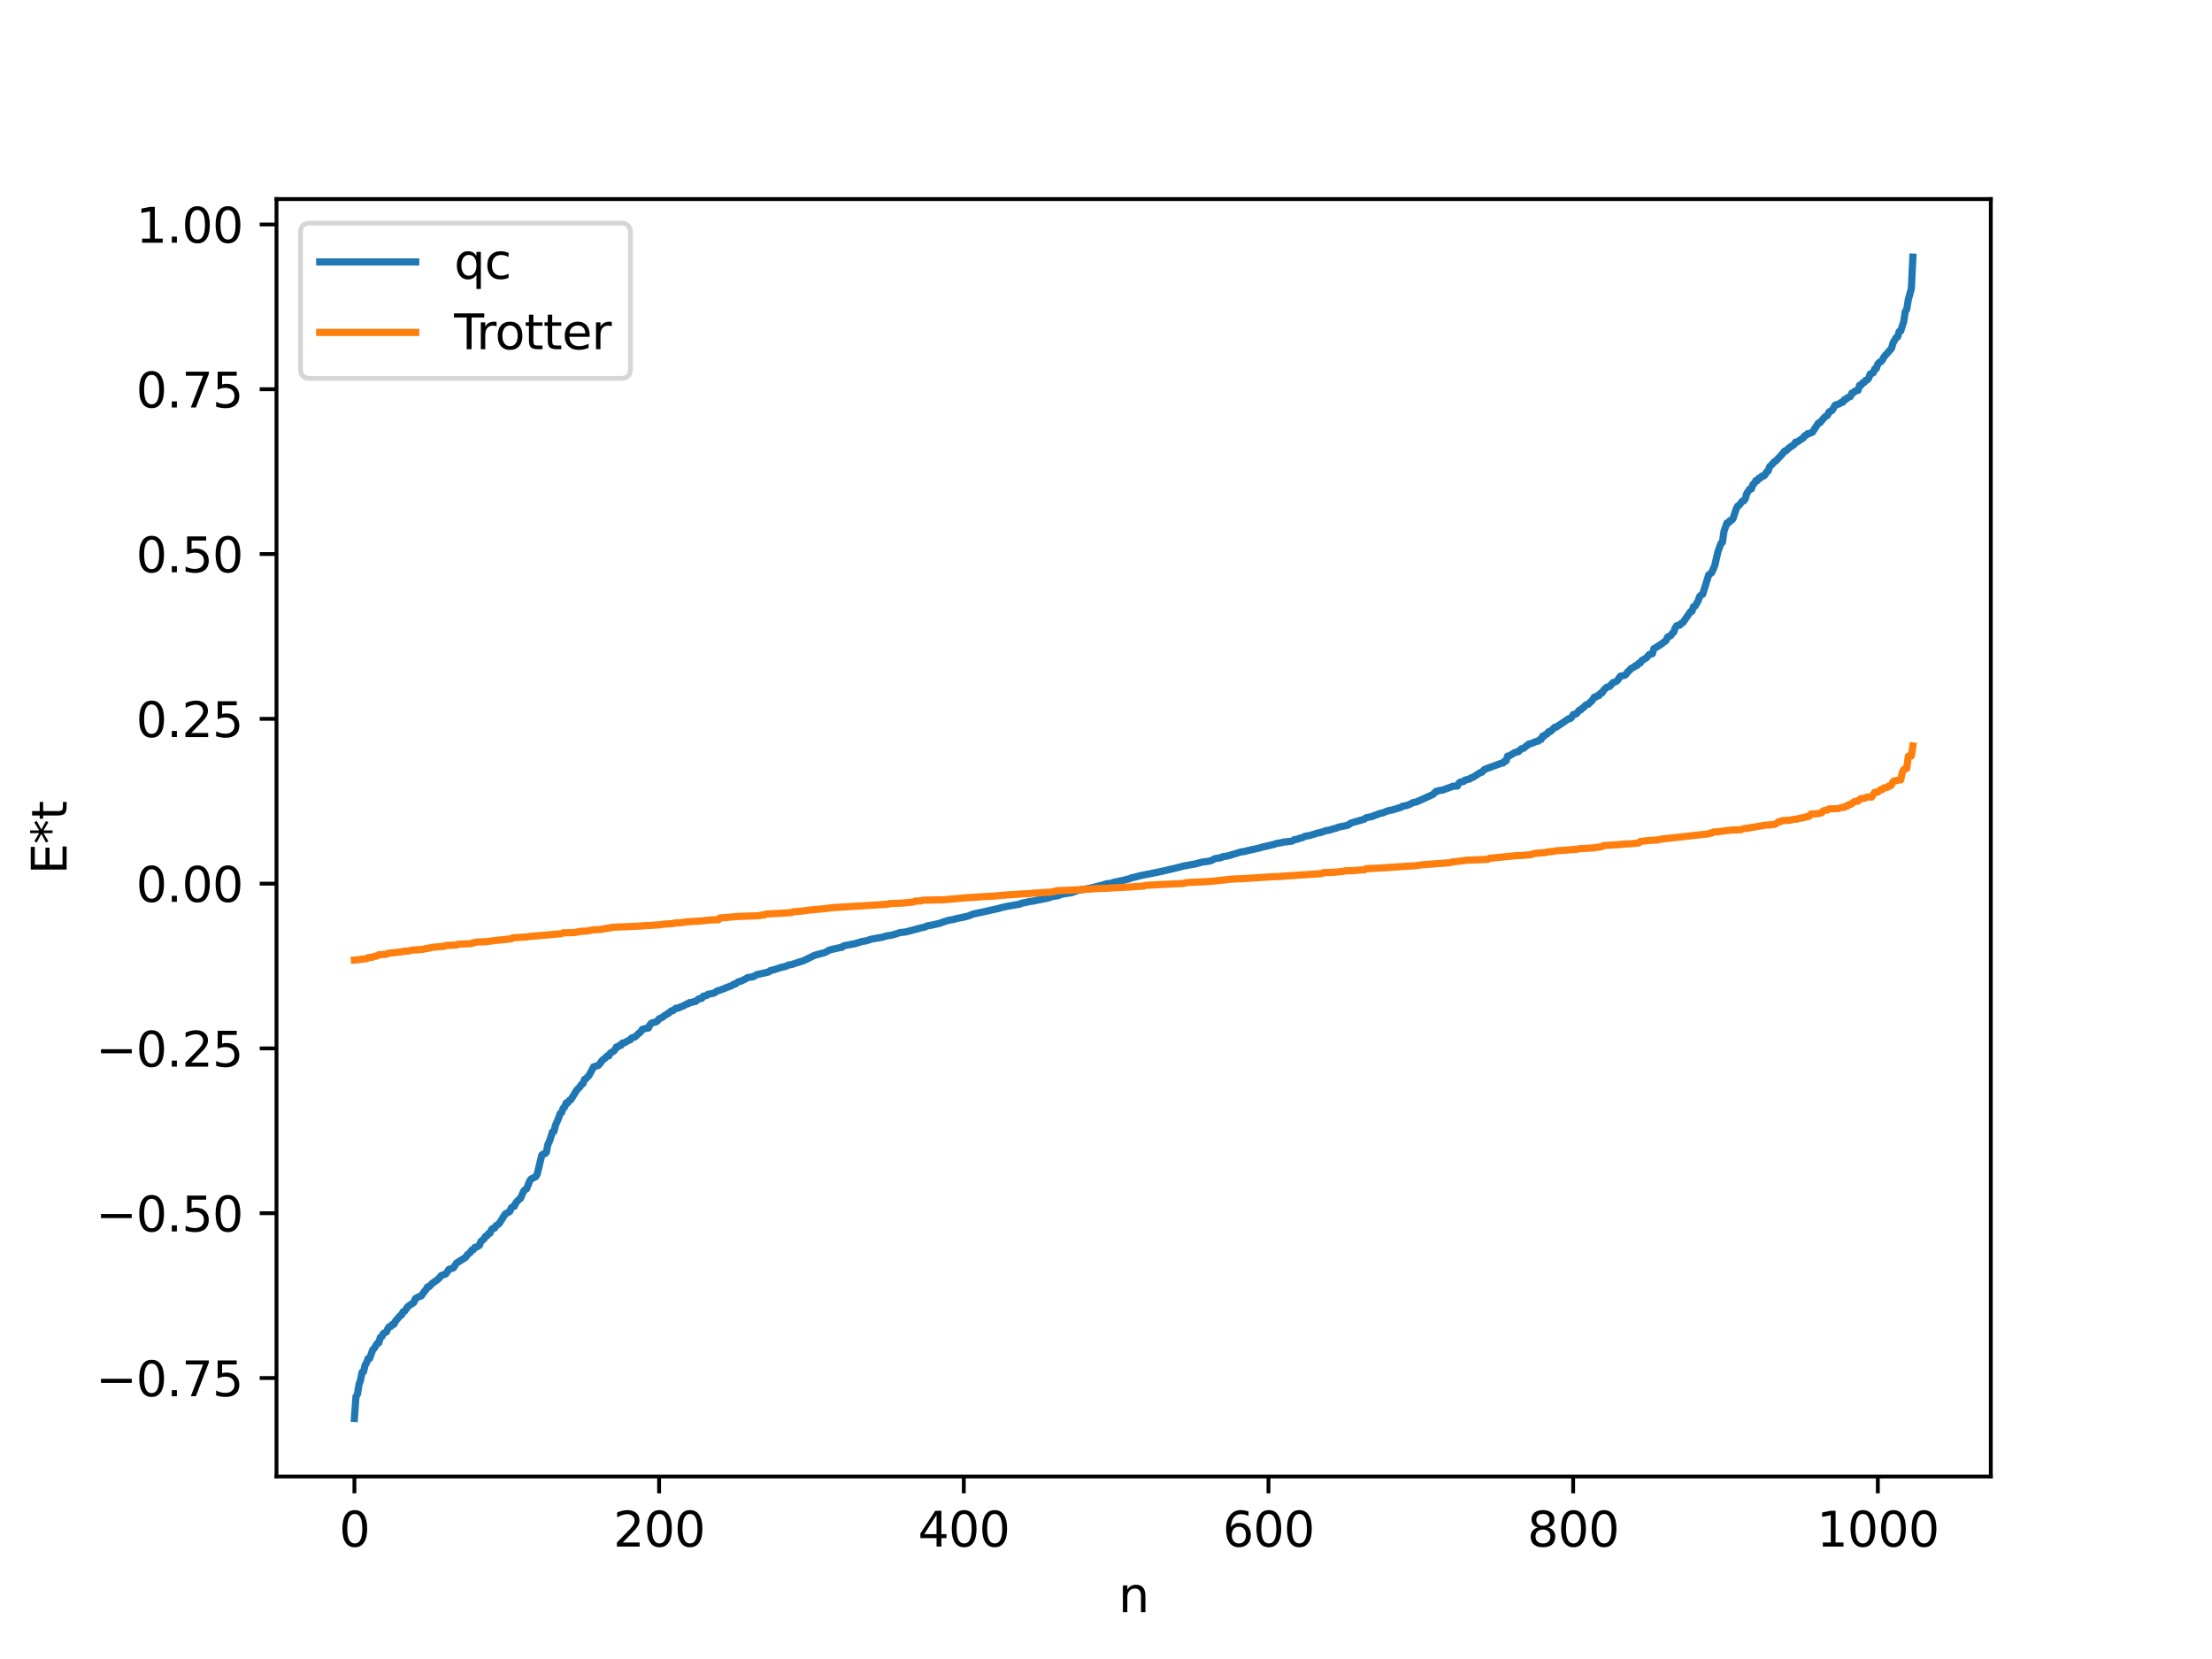<?xml version="1.0" encoding="utf-8" standalone="no"?>
<!DOCTYPE svg PUBLIC "-//W3C//DTD SVG 1.1//EN"
  "http://www.w3.org/Graphics/SVG/1.1/DTD/svg11.dtd">
<svg xmlns:xlink="http://www.w3.org/1999/xlink" width="460.8pt" height="345.6pt" viewBox="0 0 460.8 345.6" xmlns="http://www.w3.org/2000/svg" version="1.1">
 <defs>
  <style type="text/css">*{stroke-linejoin: round; stroke-linecap: butt}</style>
 </defs>
 <g id="figure_1">
  <g id="patch_1">
   <path d="M 0 345.6 
L 460.8 345.6 
L 460.8 0 
L 0 0 
z
" style="fill: #ffffff"/>
  </g>
  <g id="axes_1">
   <g id="patch_2">
    <path d="M 57.6 307.584 
L 414.72 307.584 
L 414.72 41.472 
L 57.6 41.472 
z
" style="fill: #ffffff"/>
   </g>
   <g id="matplotlib.axis_1">
    <g id="xtick_1">
     <g id="line2d_1">
      <defs>
       <path id="m16cba96712" d="M 0 0 
L 0 3.5 
" style="stroke: #000000; stroke-width: 0.8"/>
      </defs>
      <g>
       <use xlink:href="#m16cba96712" x="73.833" y="307.584" style="stroke: #000000; stroke-width: 0.8"/>
      </g>
     </g>
     <g id="text_1">
      <!-- 0 -->
      <g transform="translate(70.651 322.182) scale(0.1 -0.1)">
       <defs>
        <path id="DejaVuSans-30" d="M 2034 4250 
Q 1547 4250 1301 3770 
Q 1056 3291 1056 2328 
Q 1056 1369 1301 889 
Q 1547 409 2034 409 
Q 2525 409 2770 889 
Q 3016 1369 3016 2328 
Q 3016 3291 2770 3770 
Q 2525 4250 2034 4250 
z
M 2034 4750 
Q 2819 4750 3233 4129 
Q 3647 3509 3647 2328 
Q 3647 1150 3233 529 
Q 2819 -91 2034 -91 
Q 1250 -91 836 529 
Q 422 1150 422 2328 
Q 422 3509 836 4129 
Q 1250 4750 2034 4750 
z
" transform="scale(0.016)"/>
       </defs>
       <use xlink:href="#DejaVuSans-30"/>
      </g>
     </g>
    </g>
    <g id="xtick_2">
     <g id="line2d_2">
      <g>
       <use xlink:href="#m16cba96712" x="137.304" y="307.584" style="stroke: #000000; stroke-width: 0.8"/>
      </g>
     </g>
     <g id="text_2">
      <!-- 200 -->
      <g transform="translate(127.76 322.182) scale(0.1 -0.1)">
       <defs>
        <path id="DejaVuSans-32" d="M 1228 531 
L 3431 531 
L 3431 0 
L 469 0 
L 469 531 
Q 828 903 1448 1529 
Q 2069 2156 2228 2338 
Q 2531 2678 2651 2914 
Q 2772 3150 2772 3378 
Q 2772 3750 2511 3984 
Q 2250 4219 1831 4219 
Q 1534 4219 1204 4116 
Q 875 4013 500 3803 
L 500 4441 
Q 881 4594 1212 4672 
Q 1544 4750 1819 4750 
Q 2544 4750 2975 4387 
Q 3406 4025 3406 3419 
Q 3406 3131 3298 2873 
Q 3191 2616 2906 2266 
Q 2828 2175 2409 1742 
Q 1991 1309 1228 531 
z
" transform="scale(0.016)"/>
       </defs>
       <use xlink:href="#DejaVuSans-32"/>
       <use xlink:href="#DejaVuSans-30" x="63.623"/>
       <use xlink:href="#DejaVuSans-30" x="127.246"/>
      </g>
     </g>
    </g>
    <g id="xtick_3">
     <g id="line2d_3">
      <g>
       <use xlink:href="#m16cba96712" x="200.775" y="307.584" style="stroke: #000000; stroke-width: 0.8"/>
      </g>
     </g>
     <g id="text_3">
      <!-- 400 -->
      <g transform="translate(191.231 322.182) scale(0.1 -0.1)">
       <defs>
        <path id="DejaVuSans-34" d="M 2419 4116 
L 825 1625 
L 2419 1625 
L 2419 4116 
z
M 2253 4666 
L 3047 4666 
L 3047 1625 
L 3713 1625 
L 3713 1100 
L 3047 1100 
L 3047 0 
L 2419 0 
L 2419 1100 
L 313 1100 
L 313 1709 
L 2253 4666 
z
" transform="scale(0.016)"/>
       </defs>
       <use xlink:href="#DejaVuSans-34"/>
       <use xlink:href="#DejaVuSans-30" x="63.623"/>
       <use xlink:href="#DejaVuSans-30" x="127.246"/>
      </g>
     </g>
    </g>
    <g id="xtick_4">
     <g id="line2d_4">
      <g>
       <use xlink:href="#m16cba96712" x="264.246" y="307.584" style="stroke: #000000; stroke-width: 0.8"/>
      </g>
     </g>
     <g id="text_4">
      <!-- 600 -->
      <g transform="translate(254.702 322.182) scale(0.1 -0.1)">
       <defs>
        <path id="DejaVuSans-36" d="M 2113 2584 
Q 1688 2584 1439 2293 
Q 1191 2003 1191 1497 
Q 1191 994 1439 701 
Q 1688 409 2113 409 
Q 2538 409 2786 701 
Q 3034 994 3034 1497 
Q 3034 2003 2786 2293 
Q 2538 2584 2113 2584 
z
M 3366 4563 
L 3366 3988 
Q 3128 4100 2886 4159 
Q 2644 4219 2406 4219 
Q 1781 4219 1451 3797 
Q 1122 3375 1075 2522 
Q 1259 2794 1537 2939 
Q 1816 3084 2150 3084 
Q 2853 3084 3261 2657 
Q 3669 2231 3669 1497 
Q 3669 778 3244 343 
Q 2819 -91 2113 -91 
Q 1303 -91 875 529 
Q 447 1150 447 2328 
Q 447 3434 972 4092 
Q 1497 4750 2381 4750 
Q 2619 4750 2861 4703 
Q 3103 4656 3366 4563 
z
" transform="scale(0.016)"/>
       </defs>
       <use xlink:href="#DejaVuSans-36"/>
       <use xlink:href="#DejaVuSans-30" x="63.623"/>
       <use xlink:href="#DejaVuSans-30" x="127.246"/>
      </g>
     </g>
    </g>
    <g id="xtick_5">
     <g id="line2d_5">
      <g>
       <use xlink:href="#m16cba96712" x="327.717" y="307.584" style="stroke: #000000; stroke-width: 0.8"/>
      </g>
     </g>
     <g id="text_5">
      <!-- 800 -->
      <g transform="translate(318.173 322.182) scale(0.1 -0.1)">
       <defs>
        <path id="DejaVuSans-38" d="M 2034 2216 
Q 1584 2216 1326 1975 
Q 1069 1734 1069 1313 
Q 1069 891 1326 650 
Q 1584 409 2034 409 
Q 2484 409 2743 651 
Q 3003 894 3003 1313 
Q 3003 1734 2745 1975 
Q 2488 2216 2034 2216 
z
M 1403 2484 
Q 997 2584 770 2862 
Q 544 3141 544 3541 
Q 544 4100 942 4425 
Q 1341 4750 2034 4750 
Q 2731 4750 3128 4425 
Q 3525 4100 3525 3541 
Q 3525 3141 3298 2862 
Q 3072 2584 2669 2484 
Q 3125 2378 3379 2068 
Q 3634 1759 3634 1313 
Q 3634 634 3220 271 
Q 2806 -91 2034 -91 
Q 1263 -91 848 271 
Q 434 634 434 1313 
Q 434 1759 690 2068 
Q 947 2378 1403 2484 
z
M 1172 3481 
Q 1172 3119 1398 2916 
Q 1625 2713 2034 2713 
Q 2441 2713 2670 2916 
Q 2900 3119 2900 3481 
Q 2900 3844 2670 4047 
Q 2441 4250 2034 4250 
Q 1625 4250 1398 4047 
Q 1172 3844 1172 3481 
z
" transform="scale(0.016)"/>
       </defs>
       <use xlink:href="#DejaVuSans-38"/>
       <use xlink:href="#DejaVuSans-30" x="63.623"/>
       <use xlink:href="#DejaVuSans-30" x="127.246"/>
      </g>
     </g>
    </g>
    <g id="xtick_6">
     <g id="line2d_6">
      <g>
       <use xlink:href="#m16cba96712" x="391.188" y="307.584" style="stroke: #000000; stroke-width: 0.8"/>
      </g>
     </g>
     <g id="text_6">
      <!-- 1000 -->
      <g transform="translate(378.463 322.182) scale(0.1 -0.1)">
       <defs>
        <path id="DejaVuSans-31" d="M 794 531 
L 1825 531 
L 1825 4091 
L 703 3866 
L 703 4441 
L 1819 4666 
L 2450 4666 
L 2450 531 
L 3481 531 
L 3481 0 
L 794 0 
L 794 531 
z
" transform="scale(0.016)"/>
       </defs>
       <use xlink:href="#DejaVuSans-31"/>
       <use xlink:href="#DejaVuSans-30" x="63.623"/>
       <use xlink:href="#DejaVuSans-30" x="127.246"/>
       <use xlink:href="#DejaVuSans-30" x="190.869"/>
      </g>
     </g>
    </g>
    <g id="text_7">
     <!-- n -->
     <g transform="translate(232.991 335.861) scale(0.1 -0.1)">
      <defs>
       <path id="DejaVuSans-6e" d="M 3513 2113 
L 3513 0 
L 2938 0 
L 2938 2094 
Q 2938 2591 2744 2837 
Q 2550 3084 2163 3084 
Q 1697 3084 1428 2787 
Q 1159 2491 1159 1978 
L 1159 0 
L 581 0 
L 581 3500 
L 1159 3500 
L 1159 2956 
Q 1366 3272 1645 3428 
Q 1925 3584 2291 3584 
Q 2894 3584 3203 3211 
Q 3513 2838 3513 2113 
z
" transform="scale(0.016)"/>
      </defs>
      <use xlink:href="#DejaVuSans-6e"/>
     </g>
    </g>
   </g>
   <g id="matplotlib.axis_2">
    <g id="ytick_1">
     <g id="line2d_7">
      <defs>
       <path id="m91e92c1eb5" d="M 0 0 
L -3.5 0 
" style="stroke: #000000; stroke-width: 0.8"/>
      </defs>
      <g>
       <use xlink:href="#m91e92c1eb5" x="57.6" y="287.063" style="stroke: #000000; stroke-width: 0.8"/>
      </g>
     </g>
     <g id="text_8">
      <!-- −0.75 -->
      <g transform="translate(19.955 290.862) scale(0.1 -0.1)">
       <defs>
        <path id="DejaVuSans-2212" d="M 678 2272 
L 4684 2272 
L 4684 1741 
L 678 1741 
L 678 2272 
z
" transform="scale(0.016)"/>
        <path id="DejaVuSans-2e" d="M 684 794 
L 1344 794 
L 1344 0 
L 684 0 
L 684 794 
z
" transform="scale(0.016)"/>
        <path id="DejaVuSans-37" d="M 525 4666 
L 3525 4666 
L 3525 4397 
L 1831 0 
L 1172 0 
L 2766 4134 
L 525 4134 
L 525 4666 
z
" transform="scale(0.016)"/>
        <path id="DejaVuSans-35" d="M 691 4666 
L 3169 4666 
L 3169 4134 
L 1269 4134 
L 1269 2991 
Q 1406 3038 1543 3061 
Q 1681 3084 1819 3084 
Q 2600 3084 3056 2656 
Q 3513 2228 3513 1497 
Q 3513 744 3044 326 
Q 2575 -91 1722 -91 
Q 1428 -91 1123 -41 
Q 819 9 494 109 
L 494 744 
Q 775 591 1075 516 
Q 1375 441 1709 441 
Q 2250 441 2565 725 
Q 2881 1009 2881 1497 
Q 2881 1984 2565 2268 
Q 2250 2553 1709 2553 
Q 1456 2553 1204 2497 
Q 953 2441 691 2322 
L 691 4666 
z
" transform="scale(0.016)"/>
       </defs>
       <use xlink:href="#DejaVuSans-2212"/>
       <use xlink:href="#DejaVuSans-30" x="83.789"/>
       <use xlink:href="#DejaVuSans-2e" x="147.412"/>
       <use xlink:href="#DejaVuSans-37" x="179.199"/>
       <use xlink:href="#DejaVuSans-35" x="242.822"/>
      </g>
     </g>
    </g>
    <g id="ytick_2">
     <g id="line2d_8">
      <g>
       <use xlink:href="#m91e92c1eb5" x="57.6" y="252.734" style="stroke: #000000; stroke-width: 0.8"/>
      </g>
     </g>
     <g id="text_9">
      <!-- −0.50 -->
      <g transform="translate(19.955 256.533) scale(0.1 -0.1)">
       <use xlink:href="#DejaVuSans-2212"/>
       <use xlink:href="#DejaVuSans-30" x="83.789"/>
       <use xlink:href="#DejaVuSans-2e" x="147.412"/>
       <use xlink:href="#DejaVuSans-35" x="179.199"/>
       <use xlink:href="#DejaVuSans-30" x="242.822"/>
      </g>
     </g>
    </g>
    <g id="ytick_3">
     <g id="line2d_9">
      <g>
       <use xlink:href="#m91e92c1eb5" x="57.6" y="218.405" style="stroke: #000000; stroke-width: 0.8"/>
      </g>
     </g>
     <g id="text_10">
      <!-- −0.25 -->
      <g transform="translate(19.955 222.204) scale(0.1 -0.1)">
       <use xlink:href="#DejaVuSans-2212"/>
       <use xlink:href="#DejaVuSans-30" x="83.789"/>
       <use xlink:href="#DejaVuSans-2e" x="147.412"/>
       <use xlink:href="#DejaVuSans-32" x="179.199"/>
       <use xlink:href="#DejaVuSans-35" x="242.822"/>
      </g>
     </g>
    </g>
    <g id="ytick_4">
     <g id="line2d_10">
      <g>
       <use xlink:href="#m91e92c1eb5" x="57.6" y="184.076" style="stroke: #000000; stroke-width: 0.8"/>
      </g>
     </g>
     <g id="text_11">
      <!-- 0.00 -->
      <g transform="translate(28.334 187.875) scale(0.1 -0.1)">
       <use xlink:href="#DejaVuSans-30"/>
       <use xlink:href="#DejaVuSans-2e" x="63.623"/>
       <use xlink:href="#DejaVuSans-30" x="95.41"/>
       <use xlink:href="#DejaVuSans-30" x="159.033"/>
      </g>
     </g>
    </g>
    <g id="ytick_5">
     <g id="line2d_11">
      <g>
       <use xlink:href="#m91e92c1eb5" x="57.6" y="149.747" style="stroke: #000000; stroke-width: 0.8"/>
      </g>
     </g>
     <g id="text_12">
      <!-- 0.25 -->
      <g transform="translate(28.334 153.546) scale(0.1 -0.1)">
       <use xlink:href="#DejaVuSans-30"/>
       <use xlink:href="#DejaVuSans-2e" x="63.623"/>
       <use xlink:href="#DejaVuSans-32" x="95.41"/>
       <use xlink:href="#DejaVuSans-35" x="159.033"/>
      </g>
     </g>
    </g>
    <g id="ytick_6">
     <g id="line2d_12">
      <g>
       <use xlink:href="#m91e92c1eb5" x="57.6" y="115.418" style="stroke: #000000; stroke-width: 0.8"/>
      </g>
     </g>
     <g id="text_13">
      <!-- 0.50 -->
      <g transform="translate(28.334 119.217) scale(0.1 -0.1)">
       <use xlink:href="#DejaVuSans-30"/>
       <use xlink:href="#DejaVuSans-2e" x="63.623"/>
       <use xlink:href="#DejaVuSans-35" x="95.41"/>
       <use xlink:href="#DejaVuSans-30" x="159.033"/>
      </g>
     </g>
    </g>
    <g id="ytick_7">
     <g id="line2d_13">
      <g>
       <use xlink:href="#m91e92c1eb5" x="57.6" y="81.089" style="stroke: #000000; stroke-width: 0.8"/>
      </g>
     </g>
     <g id="text_14">
      <!-- 0.75 -->
      <g transform="translate(28.334 84.888) scale(0.1 -0.1)">
       <use xlink:href="#DejaVuSans-30"/>
       <use xlink:href="#DejaVuSans-2e" x="63.623"/>
       <use xlink:href="#DejaVuSans-37" x="95.41"/>
       <use xlink:href="#DejaVuSans-35" x="159.033"/>
      </g>
     </g>
    </g>
    <g id="ytick_8">
     <g id="line2d_14">
      <g>
       <use xlink:href="#m91e92c1eb5" x="57.6" y="46.76" style="stroke: #000000; stroke-width: 0.8"/>
      </g>
     </g>
     <g id="text_15">
      <!-- 1.00 -->
      <g transform="translate(28.334 50.559) scale(0.1 -0.1)">
       <use xlink:href="#DejaVuSans-31"/>
       <use xlink:href="#DejaVuSans-2e" x="63.623"/>
       <use xlink:href="#DejaVuSans-30" x="95.41"/>
       <use xlink:href="#DejaVuSans-30" x="159.033"/>
      </g>
     </g>
    </g>
    <g id="text_16">
     <!-- E*t -->
     <g transform="translate(13.875 182.148) rotate(-90) scale(0.1 -0.1)">
      <defs>
       <path id="DejaVuSans-45" d="M 628 4666 
L 3578 4666 
L 3578 4134 
L 1259 4134 
L 1259 2753 
L 3481 2753 
L 3481 2222 
L 1259 2222 
L 1259 531 
L 3634 531 
L 3634 0 
L 628 0 
L 628 4666 
z
" transform="scale(0.016)"/>
       <path id="DejaVuSans-2a" d="M 3009 3897 
L 1888 3291 
L 3009 2681 
L 2828 2375 
L 1778 3009 
L 1778 1831 
L 1422 1831 
L 1422 3009 
L 372 2375 
L 191 2681 
L 1313 3291 
L 191 3897 
L 372 4206 
L 1422 3572 
L 1422 4750 
L 1778 4750 
L 1778 3572 
L 2828 4206 
L 3009 3897 
z
" transform="scale(0.016)"/>
       <path id="DejaVuSans-74" d="M 1172 4494 
L 1172 3500 
L 2356 3500 
L 2356 3053 
L 1172 3053 
L 1172 1153 
Q 1172 725 1289 603 
Q 1406 481 1766 481 
L 2356 481 
L 2356 0 
L 1766 0 
Q 1100 0 847 248 
Q 594 497 594 1153 
L 594 3053 
L 172 3053 
L 172 3500 
L 594 3500 
L 594 4494 
L 1172 4494 
z
" transform="scale(0.016)"/>
      </defs>
      <use xlink:href="#DejaVuSans-45"/>
      <use xlink:href="#DejaVuSans-2a" x="63.184"/>
      <use xlink:href="#DejaVuSans-74" x="113.184"/>
     </g>
    </g>
   </g>
   <g id="line2d_15">
    <path d="M 73.833 295.488 
L 74.15 290.949 
L 74.467 290.427 
L 74.785 288.406 
L 75.102 287.529 
L 75.42 285.888 
L 75.737 285.739 
L 76.054 284.378 
L 76.372 283.867 
L 76.689 282.99 
L 77.006 282.988 
L 77.641 281.2 
L 77.958 280.882 
L 78.593 279.839 
L 78.91 279.74 
L 79.228 278.61 
L 79.545 278.449 
L 79.862 277.784 
L 80.497 277.473 
L 80.815 276.746 
L 81.132 276.344 
L 81.449 276.299 
L 81.767 275.867 
L 82.084 275.856 
L 82.401 275.202 
L 83.353 274.072 
L 83.671 273.916 
L 83.988 273.245 
L 84.305 273.127 
L 84.94 272.207 
L 85.575 271.76 
L 86.21 271.318 
L 86.527 270.541 
L 87.162 270.174 
L 87.796 269.922 
L 88.431 268.996 
L 88.748 268.652 
L 89.066 268.092 
L 89.383 268.05 
L 90.018 267.377 
L 91.287 266.471 
L 91.922 265.724 
L 92.874 265.384 
L 93.509 264.457 
L 94.461 264.113 
L 95.096 263.133 
L 97 261.932 
L 97.317 261.43 
L 97.952 260.919 
L 98.269 260.414 
L 98.586 260.347 
L 98.904 259.858 
L 99.221 259.808 
L 99.856 259.447 
L 100.173 258.621 
L 100.808 258.113 
L 101.125 257.565 
L 101.443 257.439 
L 101.76 256.972 
L 102.077 256.892 
L 102.395 256.144 
L 102.712 255.875 
L 103.029 255.842 
L 103.347 255.319 
L 103.981 254.908 
L 105.251 252.901 
L 106.203 252.369 
L 106.52 251.605 
L 106.838 251.368 
L 107.155 251.303 
L 107.472 250.558 
L 108.107 249.861 
L 108.424 249.662 
L 109.059 248.172 
L 109.377 247.829 
L 109.694 247.659 
L 110.329 246.048 
L 110.646 245.597 
L 111.598 245.122 
L 111.915 244.578 
L 112.867 240.629 
L 113.185 240.395 
L 113.502 240.353 
L 113.82 240.039 
L 114.137 238.4 
L 114.454 237.785 
L 115.089 235.814 
L 115.406 235.695 
L 115.724 234.381 
L 116.358 232.961 
L 116.676 231.989 
L 116.993 231.767 
L 117.31 230.885 
L 117.628 230.618 
L 117.945 229.762 
L 118.262 229.749 
L 118.58 229.238 
L 118.897 229.122 
L 120.167 227.063 
L 120.801 226.417 
L 121.119 225.923 
L 121.436 225.748 
L 121.753 224.869 
L 122.071 224.694 
L 122.705 224.032 
L 123.658 222.244 
L 124.61 221.964 
L 124.927 221.625 
L 125.562 220.775 
L 125.879 220.602 
L 126.514 219.956 
L 126.831 219.955 
L 127.148 219.365 
L 127.783 219.017 
L 128.1 218.679 
L 128.418 218.111 
L 128.735 218.089 
L 129.053 217.765 
L 129.37 217.763 
L 129.687 217.277 
L 130.005 217.259 
L 130.957 216.734 
L 131.274 216.636 
L 131.591 216.222 
L 132.226 216.044 
L 133.496 214.899 
L 133.813 214.435 
L 134.765 214.174 
L 135.082 214.159 
L 135.4 213.492 
L 135.717 213.135 
L 136.352 212.95 
L 136.669 212.884 
L 136.986 212.635 
L 137.304 212.241 
L 137.939 211.954 
L 138.573 211.46 
L 139.208 211.128 
L 139.843 210.579 
L 140.16 210.546 
L 140.795 210.039 
L 141.429 209.964 
L 141.747 209.749 
L 142.064 209.674 
L 142.699 209.359 
L 143.016 209.159 
L 143.334 209.105 
L 143.651 208.853 
L 143.968 208.844 
L 144.603 208.65 
L 144.92 208.602 
L 145.555 208.082 
L 146.19 207.979 
L 146.507 207.523 
L 147.142 207.406 
L 147.459 207.144 
L 148.729 206.887 
L 149.363 206.463 
L 149.998 206.259 
L 152.537 205.272 
L 152.854 205.029 
L 153.172 204.986 
L 153.806 204.523 
L 154.441 204.353 
L 155.393 203.883 
L 155.71 203.656 
L 156.98 203.458 
L 157.615 203.043 
L 159.836 202.558 
L 160.153 202.455 
L 160.471 202.19 
L 161.105 202.051 
L 162.692 201.542 
L 163.644 201.317 
L 164.279 201.019 
L 164.914 200.936 
L 165.866 200.605 
L 167.453 200.117 
L 169.674 199.011 
L 171.896 198.418 
L 172.848 197.882 
L 175.069 197.384 
L 175.386 197.352 
L 175.704 197.06 
L 176.339 196.916 
L 177.608 196.667 
L 178.243 196.571 
L 178.56 196.41 
L 178.877 196.387 
L 179.512 196.137 
L 180.464 196 
L 181.416 195.663 
L 183.955 195.206 
L 184.59 194.994 
L 185.859 194.792 
L 187.446 194.285 
L 188.715 194.133 
L 191.572 193.376 
L 192.206 193.205 
L 192.524 193.162 
L 193.158 192.884 
L 194.11 192.718 
L 194.745 192.57 
L 195.697 192.358 
L 196.967 191.905 
L 197.601 191.717 
L 198.553 191.555 
L 199.188 191.374 
L 200.775 191.051 
L 201.41 190.888 
L 201.727 190.829 
L 202.362 190.552 
L 202.996 190.345 
L 204.266 190.087 
L 208.074 189.236 
L 208.709 189.048 
L 209.978 188.769 
L 212.517 188.333 
L 212.834 188.142 
L 213.469 188.034 
L 214.421 187.814 
L 215.373 187.693 
L 216.008 187.534 
L 217.277 187.304 
L 218.547 187.017 
L 219.181 186.777 
L 220.451 186.579 
L 221.086 186.291 
L 222.038 186.145 
L 223.307 185.952 
L 223.624 185.769 
L 223.942 185.732 
L 224.259 185.524 
L 225.211 185.377 
L 227.115 185.029 
L 229.654 184.375 
L 230.606 184.086 
L 231.558 184.011 
L 231.876 183.835 
L 233.462 183.495 
L 234.097 183.367 
L 234.732 183.192 
L 235.367 183.047 
L 235.684 182.86 
L 236.319 182.746 
L 237.588 182.405 
L 240.762 181.777 
L 242.031 181.509 
L 245.522 180.69 
L 246.474 180.423 
L 247.109 180.312 
L 248.378 180.076 
L 249.013 179.976 
L 250.282 179.621 
L 252.186 179.334 
L 253.139 178.862 
L 254.408 178.661 
L 254.725 178.452 
L 255.677 178.335 
L 256.947 177.957 
L 258.534 177.472 
L 259.168 177.397 
L 260.12 177.149 
L 262.342 176.668 
L 262.977 176.464 
L 265.515 175.873 
L 265.833 175.724 
L 266.467 175.636 
L 267.42 175.419 
L 269.006 175.243 
L 269.324 175.144 
L 269.641 174.9 
L 270.276 174.841 
L 270.593 174.658 
L 271.228 174.528 
L 271.862 174.222 
L 272.815 174.053 
L 274.084 173.678 
L 274.401 173.542 
L 275.036 173.458 
L 276.305 173.011 
L 276.94 172.937 
L 277.892 172.612 
L 278.21 172.583 
L 278.844 172.303 
L 280.748 171.92 
L 281.383 171.481 
L 282.018 171.282 
L 284.239 170.645 
L 284.557 170.364 
L 285.509 170.154 
L 285.826 170.104 
L 286.461 169.815 
L 286.778 169.746 
L 287.413 169.466 
L 288.048 169.343 
L 288.682 169.076 
L 289.317 168.853 
L 289.952 168.755 
L 291.856 168.179 
L 292.173 167.95 
L 292.808 167.851 
L 293.443 167.666 
L 294.395 167.181 
L 295.029 167.075 
L 298.52 165.495 
L 299.155 164.846 
L 299.472 164.824 
L 299.79 164.675 
L 300.424 164.616 
L 301.694 164.16 
L 302.329 163.931 
L 302.646 163.796 
L 303.598 163.741 
L 303.915 163.141 
L 304.233 162.909 
L 304.867 162.805 
L 305.185 162.519 
L 306.137 162.291 
L 306.454 162.031 
L 306.772 161.966 
L 308.358 160.947 
L 308.676 160.879 
L 309.31 160.254 
L 312.801 158.982 
L 313.119 158.94 
L 313.436 158.567 
L 313.753 158.503 
L 314.071 157.503 
L 314.388 157.471 
L 315.658 156.717 
L 316.292 156.592 
L 316.927 155.985 
L 317.244 155.95 
L 317.562 155.763 
L 317.879 155.436 
L 318.196 155.282 
L 318.514 154.966 
L 318.831 154.949 
L 320.1 154.428 
L 320.418 154.411 
L 320.735 154.094 
L 321.053 154.039 
L 321.37 153.337 
L 321.687 153.325 
L 322.005 152.975 
L 322.322 152.858 
L 322.639 152.41 
L 322.957 152.395 
L 323.909 151.487 
L 324.226 151.456 
L 326.765 149.728 
L 327.082 149.71 
L 327.4 149.443 
L 327.717 148.861 
L 328.352 148.719 
L 328.986 147.961 
L 329.304 147.88 
L 329.621 147.527 
L 329.939 147.351 
L 330.256 146.96 
L 330.573 146.753 
L 330.891 146.699 
L 331.208 146.314 
L 331.525 146.119 
L 332.16 145.199 
L 332.477 145.192 
L 332.795 144.914 
L 333.112 144.887 
L 333.429 144.407 
L 333.747 144.332 
L 334.064 143.793 
L 334.699 143.172 
L 335.334 142.998 
L 335.968 142.224 
L 336.603 141.99 
L 336.92 141.786 
L 337.555 140.868 
L 338.507 140.663 
L 338.824 140.359 
L 339.142 139.88 
L 339.459 139.655 
L 339.777 139.264 
L 340.411 138.949 
L 340.729 138.643 
L 341.046 138.618 
L 341.363 138.195 
L 341.681 138.128 
L 341.998 137.622 
L 342.95 137.058 
L 343.585 136.339 
L 344.22 136.182 
L 344.537 135.126 
L 345.172 134.753 
L 345.806 134.372 
L 346.758 133.666 
L 347.076 133.423 
L 347.393 132.703 
L 348.028 132.433 
L 348.345 131.958 
L 348.662 131.699 
L 348.98 130.811 
L 349.297 130.347 
L 349.932 130.224 
L 350.249 129.843 
L 350.567 129.718 
L 352.153 127.429 
L 352.471 127.334 
L 352.788 126.374 
L 353.105 126.282 
L 353.74 125.189 
L 354.058 124.276 
L 354.375 123.933 
L 354.692 123.805 
L 355.962 119.747 
L 356.596 119.276 
L 357.231 117.755 
L 357.866 114.99 
L 358.5 113.185 
L 358.818 112.96 
L 359.135 110.681 
L 359.77 108.92 
L 360.087 108.92 
L 360.405 108.431 
L 360.722 108.38 
L 361.039 108.006 
L 361.674 106.037 
L 361.991 105.428 
L 362.309 105.257 
L 362.943 104.403 
L 363.261 104.351 
L 363.578 103.868 
L 363.896 102.767 
L 364.53 101.846 
L 364.848 101.846 
L 365.165 100.923 
L 365.482 100.669 
L 365.8 100.086 
L 366.117 100.085 
L 366.434 99.608 
L 366.752 99.546 
L 367.069 99.171 
L 367.386 99.171 
L 367.704 98.885 
L 368.021 98.304 
L 368.339 98.105 
L 368.656 97.203 
L 369.291 96.594 
L 369.608 96.194 
L 369.925 96.039 
L 370.877 95.034 
L 371.829 93.933 
L 372.147 93.842 
L 372.781 93.234 
L 373.734 92.613 
L 374.051 92.097 
L 374.368 92.089 
L 375.32 91.43 
L 375.638 91.251 
L 375.955 90.774 
L 376.272 90.651 
L 376.59 90.337 
L 376.907 90.303 
L 377.542 90.051 
L 378.177 89.095 
L 378.811 88.129 
L 379.129 88.06 
L 380.081 86.919 
L 380.715 86.498 
L 381.033 85.798 
L 381.667 85.494 
L 382.302 84.4 
L 383.254 84.087 
L 383.572 83.813 
L 383.889 83.779 
L 384.206 83.262 
L 384.524 83.207 
L 384.841 82.866 
L 385.476 82.596 
L 385.793 81.871 
L 386.11 81.817 
L 386.428 81.469 
L 387.062 81.314 
L 387.38 80.261 
L 387.697 80.251 
L 388.015 79.757 
L 388.332 79.679 
L 388.649 79.226 
L 388.967 79.159 
L 389.284 78.803 
L 389.601 77.901 
L 390.236 77.663 
L 390.553 76.835 
L 390.871 76.773 
L 391.188 75.816 
L 391.505 75.483 
L 391.823 75.361 
L 392.14 74.978 
L 392.458 74.373 
L 394.044 72.563 
L 394.362 71.417 
L 394.996 70.325 
L 395.314 70.186 
L 395.631 69.067 
L 395.948 68.961 
L 396.583 66.981 
L 396.9 64.882 
L 397.218 64.41 
L 397.535 62.402 
L 398.17 60.127 
L 398.487 53.568 
L 398.487 53.568 
" clip-path="url(#pb6a7f09665)" style="fill: none; stroke: #1f77b4; stroke-width: 1.5; stroke-linecap: square"/>
   </g>
   <g id="line2d_16">
    <path d="M 73.833 200 
L 74.785 199.914 
L 75.42 199.797 
L 76.372 199.728 
L 76.689 199.5 
L 77.641 199.405 
L 77.958 199.215 
L 78.593 199.147 
L 78.91 198.88 
L 80.497 198.799 
L 80.815 198.591 
L 83.353 198.324 
L 83.988 198.184 
L 85.258 198.087 
L 85.575 197.95 
L 88.114 197.764 
L 88.748 197.59 
L 89.383 197.53 
L 89.7 197.392 
L 90.653 197.282 
L 92.557 197.137 
L 92.874 196.96 
L 95.096 196.868 
L 95.413 196.687 
L 97.952 196.589 
L 98.269 196.54 
L 98.586 196.375 
L 98.904 196.375 
L 99.221 196.249 
L 101.443 196.151 
L 102.395 196.015 
L 103.347 195.907 
L 106.52 195.572 
L 106.838 195.361 
L 109.694 195.186 
L 110.329 195.086 
L 111.281 195.001 
L 116.993 194.507 
L 117.31 194.323 
L 119.849 194.272 
L 120.167 194.141 
L 120.484 194.141 
L 120.801 194.018 
L 122.388 193.933 
L 123.658 193.685 
L 124.927 193.657 
L 125.879 193.474 
L 126.196 193.474 
L 126.514 193.338 
L 127.148 193.329 
L 127.466 193.167 
L 130.322 193.06 
L 133.178 192.925 
L 134.448 192.829 
L 136.034 192.744 
L 137.621 192.633 
L 138.256 192.513 
L 140.16 192.412 
L 140.477 192.275 
L 141.747 192.236 
L 143.016 192.045 
L 144.286 191.948 
L 145.872 191.868 
L 147.459 191.706 
L 148.094 191.635 
L 149.681 191.602 
L 149.998 191.217 
L 151.267 191.139 
L 151.902 191.071 
L 153.489 190.922 
L 157.932 190.766 
L 158.249 190.755 
L 158.567 190.623 
L 159.201 190.622 
L 159.519 190.415 
L 162.058 190.29 
L 163.01 190.227 
L 164.596 190.129 
L 164.914 190.101 
L 165.231 189.938 
L 166.818 189.827 
L 167.453 189.742 
L 168.722 189.572 
L 169.991 189.45 
L 171.261 189.347 
L 172.53 189.191 
L 173.165 189.094 
L 184.907 188.373 
L 185.224 188.241 
L 187.763 188.146 
L 190.302 187.904 
L 190.62 187.713 
L 191.889 187.681 
L 192.206 187.524 
L 196.649 187.436 
L 201.41 187.009 
L 202.996 186.925 
L 204.9 186.778 
L 207.122 186.674 
L 209.026 186.488 
L 210.296 186.393 
L 213.152 186.211 
L 214.421 186.161 
L 215.056 186.073 
L 216.643 186 
L 217.277 185.923 
L 218.864 185.852 
L 219.499 185.753 
L 220.134 185.544 
L 222.672 185.453 
L 225.529 185.297 
L 227.433 185.19 
L 228.385 185.112 
L 230.606 185.042 
L 231.558 184.968 
L 233.78 184.86 
L 235.684 184.762 
L 236.319 184.698 
L 238.223 184.589 
L 238.54 184.441 
L 244.253 184.135 
L 246.474 184.048 
L 247.109 183.872 
L 249.013 183.769 
L 250.917 183.688 
L 252.504 183.584 
L 256.629 183.13 
L 259.168 183.027 
L 264.563 182.664 
L 266.785 182.581 
L 267.42 182.51 
L 275.353 181.99 
L 275.671 181.785 
L 277.892 181.717 
L 279.479 181.551 
L 279.796 181.551 
L 280.114 181.409 
L 282.335 181.348 
L 283.287 181.235 
L 284.239 181.192 
L 284.557 180.964 
L 286.778 180.87 
L 294.395 180.375 
L 295.029 180.353 
L 295.664 180.238 
L 296.299 180.141 
L 302.011 179.722 
L 302.646 179.557 
L 304.867 179.292 
L 305.502 179.197 
L 307.724 179.118 
L 309.945 179.01 
L 310.262 178.807 
L 315.658 178.266 
L 317.562 178.167 
L 318.196 178.088 
L 318.831 178.081 
L 319.466 177.847 
L 320.1 177.751 
L 321.053 177.662 
L 322.005 177.613 
L 322.322 177.464 
L 323.591 177.376 
L 324.226 177.22 
L 325.813 177.137 
L 327.717 176.97 
L 328.352 176.959 
L 328.986 176.807 
L 330.891 176.705 
L 331.843 176.637 
L 333.747 176.36 
L 334.064 176.141 
L 335.016 176.087 
L 337.555 175.933 
L 338.19 175.844 
L 339.777 175.763 
L 341.363 175.613 
L 341.681 175.298 
L 343.585 175.072 
L 345.172 174.993 
L 346.124 174.791 
L 355.962 173.702 
L 356.279 173.543 
L 356.596 173.543 
L 356.914 173.327 
L 358.183 173.238 
L 358.818 173.138 
L 360.722 172.906 
L 362.626 172.851 
L 363.261 172.615 
L 363.896 172.546 
L 367.069 172.012 
L 367.704 171.905 
L 369.608 171.751 
L 369.925 171.626 
L 370.56 171.169 
L 370.877 171.169 
L 371.195 170.968 
L 373.099 170.847 
L 373.416 170.705 
L 374.368 170.654 
L 374.686 170.503 
L 375.32 170.416 
L 375.638 170.295 
L 375.955 170.295 
L 376.272 170.143 
L 376.59 170.143 
L 376.907 170.006 
L 377.224 169.573 
L 378.494 169.519 
L 379.446 169.347 
L 379.763 168.962 
L 380.081 168.836 
L 380.715 168.741 
L 381.033 168.503 
L 382.937 168.451 
L 383.572 168.224 
L 384.206 168.175 
L 384.524 167.91 
L 384.841 167.91 
L 385.158 167.593 
L 385.476 167.593 
L 385.793 167.436 
L 386.11 167.106 
L 386.428 166.942 
L 387.062 166.903 
L 387.38 166.528 
L 387.697 166.35 
L 388.332 166.315 
L 388.967 166.043 
L 389.919 166.03 
L 390.553 165.036 
L 391.188 164.994 
L 391.823 164.477 
L 392.14 164.477 
L 392.458 164.127 
L 393.092 164.051 
L 393.41 163.771 
L 393.727 163.771 
L 394.044 163.504 
L 394.362 162.832 
L 394.679 162.639 
L 394.996 162.639 
L 395.631 162.475 
L 395.948 162.475 
L 396.266 160.985 
L 396.583 160.333 
L 396.9 160.086 
L 397.218 160.086 
L 397.535 157.535 
L 398.17 157.478 
L 398.487 155.379 
L 398.487 155.379 
" clip-path="url(#pb6a7f09665)" style="fill: none; stroke: #ff7f0e; stroke-width: 1.5; stroke-linecap: square"/>
   </g>
   <g id="patch_3">
    <path d="M 57.6 307.584 
L 57.6 41.472 
" style="fill: none; stroke: #000000; stroke-width: 0.8; stroke-linejoin: miter; stroke-linecap: square"/>
   </g>
   <g id="patch_4">
    <path d="M 414.72 307.584 
L 414.72 41.472 
" style="fill: none; stroke: #000000; stroke-width: 0.8; stroke-linejoin: miter; stroke-linecap: square"/>
   </g>
   <g id="patch_5">
    <path d="M 57.6 307.584 
L 414.72 307.584 
" style="fill: none; stroke: #000000; stroke-width: 0.8; stroke-linejoin: miter; stroke-linecap: square"/>
   </g>
   <g id="patch_6">
    <path d="M 57.6 41.472 
L 414.72 41.472 
" style="fill: none; stroke: #000000; stroke-width: 0.8; stroke-linejoin: miter; stroke-linecap: square"/>
   </g>
   <g id="legend_1">
    <g id="patch_7">
     <path d="M 64.6 78.828 
L 129.342 78.828 
Q 131.342 78.828 131.342 76.828 
L 131.342 48.472 
Q 131.342 46.472 129.342 46.472 
L 64.6 46.472 
Q 62.6 46.472 62.6 48.472 
L 62.6 76.828 
Q 62.6 78.828 64.6 78.828 
z
" style="fill: #ffffff; opacity: 0.8; stroke: #cccccc; stroke-linejoin: miter"/>
    </g>
    <g id="line2d_17">
     <path d="M 66.6 54.57 
L 76.6 54.57 
L 86.6 54.57 
" style="fill: none; stroke: #1f77b4; stroke-width: 1.5; stroke-linecap: square"/>
    </g>
    <g id="text_17">
     <!-- qc -->
     <g transform="translate(94.6 58.07) scale(0.1 -0.1)">
      <defs>
       <path id="DejaVuSans-71" d="M 947 1747 
Q 947 1113 1208 752 
Q 1469 391 1925 391 
Q 2381 391 2643 752 
Q 2906 1113 2906 1747 
Q 2906 2381 2643 2742 
Q 2381 3103 1925 3103 
Q 1469 3103 1208 2742 
Q 947 2381 947 1747 
z
M 2906 525 
Q 2725 213 2448 61 
Q 2172 -91 1784 -91 
Q 1150 -91 751 415 
Q 353 922 353 1747 
Q 353 2572 751 3078 
Q 1150 3584 1784 3584 
Q 2172 3584 2448 3432 
Q 2725 3281 2906 2969 
L 2906 3500 
L 3481 3500 
L 3481 -1331 
L 2906 -1331 
L 2906 525 
z
" transform="scale(0.016)"/>
       <path id="DejaVuSans-63" d="M 3122 3366 
L 3122 2828 
Q 2878 2963 2633 3030 
Q 2388 3097 2138 3097 
Q 1578 3097 1268 2742 
Q 959 2388 959 1747 
Q 959 1106 1268 751 
Q 1578 397 2138 397 
Q 2388 397 2633 464 
Q 2878 531 3122 666 
L 3122 134 
Q 2881 22 2623 -34 
Q 2366 -91 2075 -91 
Q 1284 -91 818 406 
Q 353 903 353 1747 
Q 353 2603 823 3093 
Q 1294 3584 2113 3584 
Q 2378 3584 2631 3529 
Q 2884 3475 3122 3366 
z
" transform="scale(0.016)"/>
      </defs>
      <use xlink:href="#DejaVuSans-71"/>
      <use xlink:href="#DejaVuSans-63" x="63.477"/>
     </g>
    </g>
    <g id="line2d_18">
     <path d="M 66.6 69.249 
L 76.6 69.249 
L 86.6 69.249 
" style="fill: none; stroke: #ff7f0e; stroke-width: 1.5; stroke-linecap: square"/>
    </g>
    <g id="text_18">
     <!-- Trotter -->
     <g transform="translate(94.6 72.749) scale(0.1 -0.1)">
      <defs>
       <path id="DejaVuSans-54" d="M -19 4666 
L 3928 4666 
L 3928 4134 
L 2272 4134 
L 2272 0 
L 1638 0 
L 1638 4134 
L -19 4134 
L -19 4666 
z
" transform="scale(0.016)"/>
       <path id="DejaVuSans-72" d="M 2631 2963 
Q 2534 3019 2420 3045 
Q 2306 3072 2169 3072 
Q 1681 3072 1420 2755 
Q 1159 2438 1159 1844 
L 1159 0 
L 581 0 
L 581 3500 
L 1159 3500 
L 1159 2956 
Q 1341 3275 1631 3429 
Q 1922 3584 2338 3584 
Q 2397 3584 2469 3576 
Q 2541 3569 2628 3553 
L 2631 2963 
z
" transform="scale(0.016)"/>
       <path id="DejaVuSans-6f" d="M 1959 3097 
Q 1497 3097 1228 2736 
Q 959 2375 959 1747 
Q 959 1119 1226 758 
Q 1494 397 1959 397 
Q 2419 397 2687 759 
Q 2956 1122 2956 1747 
Q 2956 2369 2687 2733 
Q 2419 3097 1959 3097 
z
M 1959 3584 
Q 2709 3584 3137 3096 
Q 3566 2609 3566 1747 
Q 3566 888 3137 398 
Q 2709 -91 1959 -91 
Q 1206 -91 779 398 
Q 353 888 353 1747 
Q 353 2609 779 3096 
Q 1206 3584 1959 3584 
z
" transform="scale(0.016)"/>
       <path id="DejaVuSans-65" d="M 3597 1894 
L 3597 1613 
L 953 1613 
Q 991 1019 1311 708 
Q 1631 397 2203 397 
Q 2534 397 2845 478 
Q 3156 559 3463 722 
L 3463 178 
Q 3153 47 2828 -22 
Q 2503 -91 2169 -91 
Q 1331 -91 842 396 
Q 353 884 353 1716 
Q 353 2575 817 3079 
Q 1281 3584 2069 3584 
Q 2775 3584 3186 3129 
Q 3597 2675 3597 1894 
z
M 3022 2063 
Q 3016 2534 2758 2815 
Q 2500 3097 2075 3097 
Q 1594 3097 1305 2825 
Q 1016 2553 972 2059 
L 3022 2063 
z
" transform="scale(0.016)"/>
      </defs>
      <use xlink:href="#DejaVuSans-54"/>
      <use xlink:href="#DejaVuSans-72" x="46.334"/>
      <use xlink:href="#DejaVuSans-6f" x="85.197"/>
      <use xlink:href="#DejaVuSans-74" x="146.379"/>
      <use xlink:href="#DejaVuSans-74" x="185.588"/>
      <use xlink:href="#DejaVuSans-65" x="224.797"/>
      <use xlink:href="#DejaVuSans-72" x="286.32"/>
     </g>
    </g>
   </g>
  </g>
 </g>
 <defs>
  <clipPath id="pb6a7f09665">
   <rect x="57.6" y="41.472" width="357.12" height="266.112"/>
  </clipPath>
 </defs>
</svg>

